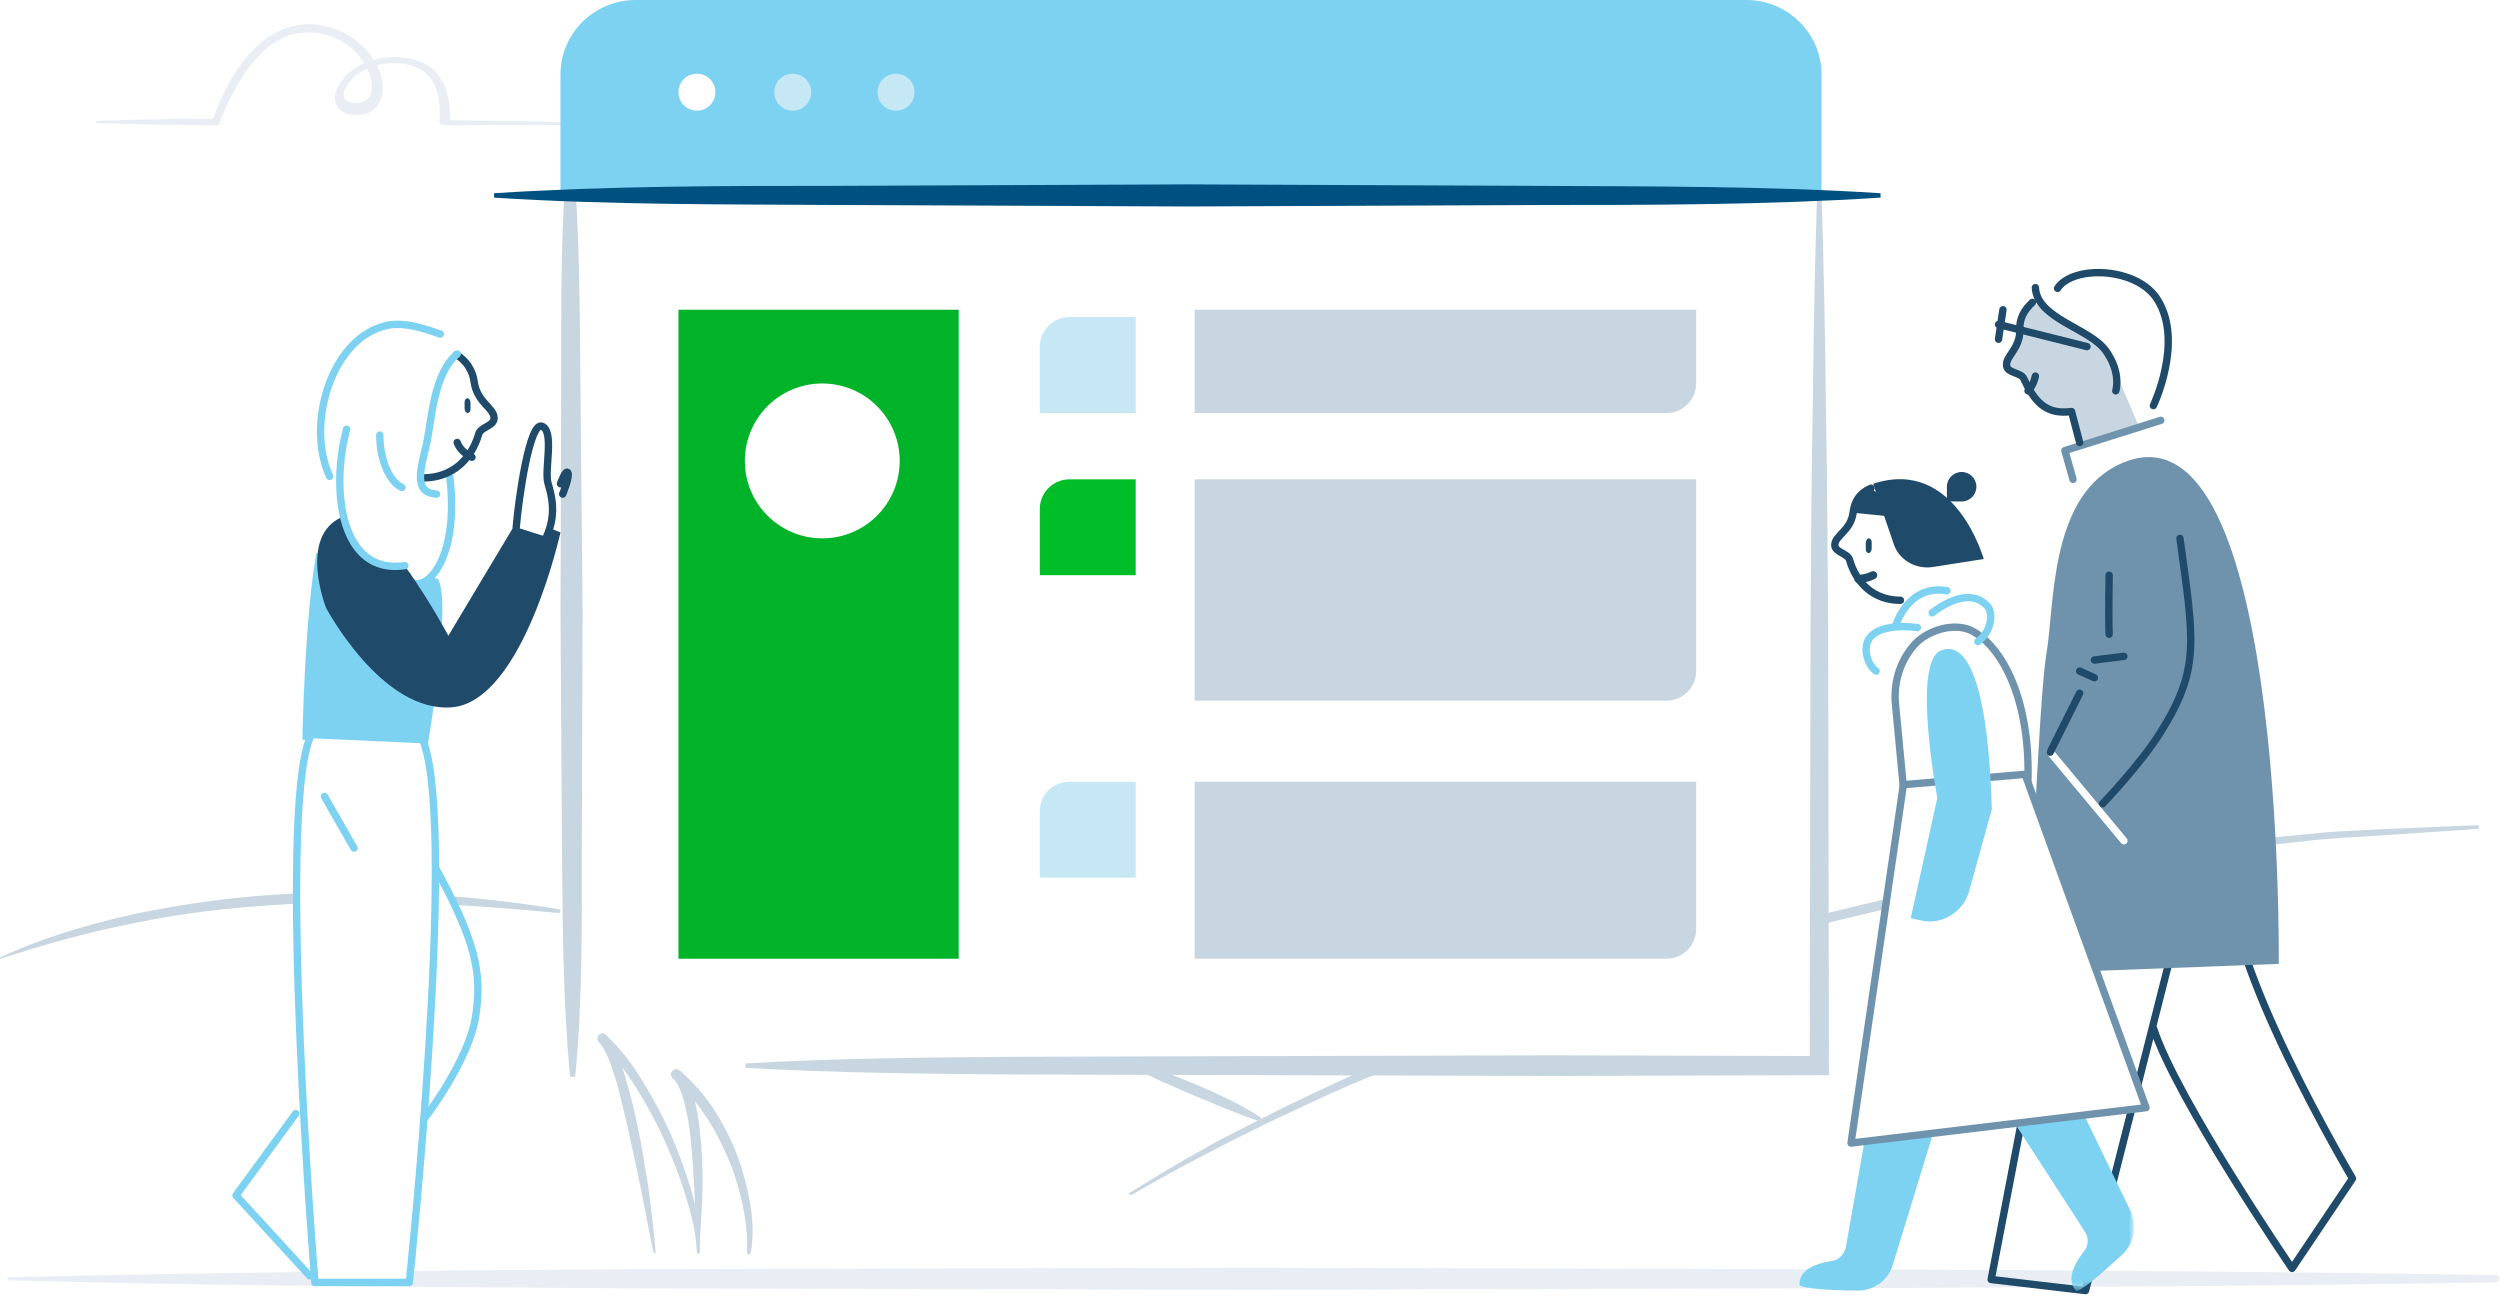 <svg id="Layer_1" xmlns="http://www.w3.org/2000/svg" viewBox="0 0 339 176" enable-background="new 0 0 339 176"><style>.st0{fill:#e8eef3}.st1{fill:#fff}.st2{fill:#c7d6e1}.st3{fill:#7ed2f1}.st4{fill:#def2fa}.st5{fill:#005080}.st6{fill:#00b328}.st7{fill:#c6e8f4}.st8{fill:#00be28}.st10,.st9{fill:none;stroke:#7ed2f1;stroke-linecap:round;stroke-linejoin:round}.st10{stroke:#204A69}.st11{fill:#204A69}.st12{fill:none;stroke:#6F93AD;stroke-linecap:round;stroke-linejoin:round}.st13{fill:#6F93AD}.st14{filter:url(#Adobe_OpacityMaskFilter)}.st15{mask:url(#b_1_);fill:#7ed2f1}.st16{fill:#204A69}.st17,.st18{fill:none;stroke:#fff;stroke-linecap:round;stroke-linejoin:round}.st18{stroke:#204A69;stroke-width:1.105}</style><title>Page 1</title><path class="st0" d="M13.1 16.4c2.7-.1 5.4-.2 8.1-.2 2.7-.1 5.4-.1 8.1-.1l-.5.4c.8-2.5 1.9-4.9 3.4-7.1 1.5-2.2 3.4-4.3 6.1-5.4 5.5-2.3 12.2 1.2 13.5 6.8.1.7.2 1.4 0 2.2-.2.7-.6 1.5-1.3 2-.7.5-1.6.6-2.3.6-.7 0-1.7-.2-2.3-.9-.6-.8-.6-1.7-.3-2.4.2-.7.7-1.3 1.2-1.9 1-1.1 2.3-1.8 3.6-2.2 1.4-.4 2.8-.6 4.2-.4 1.4.1 2.9.6 4 1.5s1.8 2.3 2.1 3.6c.3 1.3.4 2.7.2 4l-.5-.6c5.8.1 11.7.1 17.5.3.1 0 .2.1.2.2s-.1.2-.2.2c-6-.1-11.8 0-17.7 0-.3 0-.5-.2-.6-.5v-.1c.2-2.4-.2-5.1-2-6.6-.9-.7-2.1-1.1-3.3-1.2-1.2-.1-2.5 0-3.7.4-1.2.4-2.3 1-3 1.9-.4.4-.7.9-.9 1.4-.2.5-.1 1 .1 1.2.4.6 2.1.6 2.8.1.8-.5 1-1.7.7-2.8-.5-2.3-2.2-4.3-4.4-5.4-1.1-.6-2.3-.9-3.6-1-1.2 0-2.5.1-3.6.6-2.3.9-4.1 2.9-5.5 4.9-1.4 2.1-2.6 4.4-3.4 6.8-.1.2-.3.3-.5.3-2.7 0-5.4-.1-8.1-.1-2.7 0-5.4-.2-8.1-.2-.1 0-.1-.1-.1-.1 0-.2.1-.2.1-.2"/><path class="st1" d="M153 162s71.1-46.4 182-50"/><path class="st2" d="M153.1 161.8c3.4-2.1 6.8-4.2 10.3-6.1 1.7-1 3.5-1.9 5.3-2.8 1.8-.9 3.5-1.8 5.3-2.7 3.6-1.7 7.2-3.5 10.8-5 3.6-1.6 7.3-3.2 11-4.7l5.6-2.2c1.8-.7 3.7-1.4 5.6-2.1 3.8-1.3 7.5-2.8 11.3-3.9l11.4-3.6 11.5-3.2 2.9-.8 2.9-.7 5.8-1.4c3.9-.9 7.8-1.9 11.7-2.6l11.8-2.3c3.9-.7 7.9-1.2 11.8-1.8 7.9-1.3 15.9-1.9 23.8-2.7 2-.2 4-.4 6-.5l6-.3 12-.5c.1 0 .3.1.3.2s-.1.2-.2.3l-11.9.8c-4 .3-8 .4-11.9.9-7.9.9-15.8 1.6-23.7 3-3.9.6-7.9 1.1-11.8 1.8l-11.7 2.3c-3.9.7-7.8 1.7-11.6 2.6l-5.8 1.4-2.9.7-2.9.8-11.5 3.2c-3.8 1.1-7.6 2.4-11.4 3.6-3.8 1.1-7.5 2.6-11.3 3.9-1.9.7-3.8 1.3-5.6 2l-5.5 2.2c-1.8.8-3.7 1.4-5.5 2.2l-5.5 2.3c-3.7 1.5-7.3 3.2-10.9 4.9-1.8.8-3.6 1.7-5.4 2.6-1.8.9-3.6 1.8-5.3 2.7-3.5 1.8-7 3.7-10.4 5.7h-.2c-.3-.1-.3-.2-.2-.2"/><path class="st1" d="M153 144c10.6 4 17 7 17 7"/><path class="st2" d="M153.1 144c1.6.3 3.1.8 4.7 1.3l4.5 1.8c2.9 1.3 5.9 2.6 8.6 4.4.1.1.2.2.1.4-.1.1-.2.1-.3.1-3.1-1-6-2.3-8.9-3.5-1.5-.6-2.9-1.3-4.4-1.9-1.5-.7-2.9-1.4-4.3-2.3-.1 0-.1-.1 0-.2-.1-.1 0-.1 0-.1"/><path class="st1" d="M0 130c23-8.9 49.7-9.4 75-6.2"/><path class="st2" d="M.1 129.8c5.8-2.7 12-4.5 18.3-5.9 6.3-1.3 12.7-2.2 19.1-2.6 12.8-.7 25.7-.1 38.3 2 .1 0 .2.1.2.3 0 .1-.1.2-.3.2-12.7-1.2-25.5-2-38.2-1.1-6.4.4-12.7 1.1-18.9 2.4-6.3 1.2-12.4 2.9-18.5 4.9-.1 0-.1 0-.2-.1.1 0 .1-.1.2-.1"/><path class="st1" d="M77.2 146L77 20"/><path class="st2" d="M77.3 146c-1-10.5-1-21-1.1-31.5L76 83l.1-31.5c0-10.5-.1-21 .9-31.5h.6c1 10.5 1 21 1.1 31.5L79 83l-.1 31.5c0 10.5.1 21-.9 31.5h-.7z"/><path class="st1" d="M247 26v118H101"/><path class="st2" d="M247 26c.3 9.9.5 19.8.6 29.6.2 9.9.2 19.8.3 29.6l.1 59.3v1.3h-1.3l-36.4.1-36.4-.1-36.4-.1c-12.1-.1-24.3-.2-36.4-.9v-.6c12.1-.7 24.3-.8 36.4-.9l36.4-.1 36.4-.1 36.4.1-1.3 1.3.1-59.3c.1-9.9.1-19.8.3-29.6.1-9.9.3-19.8.6-29.6h.6z"/><path class="st3" d="M76 26V10.1C76 4.5 80.6 0 86.2 0h150.6c5.6 0 10.2 4.5 10.2 10.1V26H76z"/><path class="st4" d="M255 26H67"/><path class="st5" d="M255 26.8c-15.7 1-31.3 1-47 1l-47 .2-47-.2c-15.7-.1-31.3 0-47-1v-.6c15.7-1 31.3-1 47-1l47-.2 47 .2c15.7.1 31.3 0 47 1v.6z"/><path class="st6" d="M92 130h38V42H92"/><path class="st2" d="M226 56h-64V42h68v10c0 2.2-1.8 4-4 4"/><path class="st7" d="M154 56h-13v-9c0-2.2 1.8-4 4-4h9v13z"/><path class="st2" d="M226 130h-64v-24h68v20c0 2.2-1.8 4-4 4"/><path class="st7" d="M154 119h-13v-9c0-2.2 1.8-4 4-4h9v13z"/><path class="st2" d="M226 95h-64V65h68v26c0 2.2-1.8 4-4 4"/><path class="st8" d="M154 78h-13v-9c0-2.2 1.8-4 4-4h9v13z"/><path class="st1" d="M122 62.5c0 5.8-4.7 10.5-10.5 10.5S101 68.3 101 62.5 105.7 52 111.5 52 122 56.7 122 62.5"/><path class="st0" d="M1.2 173.2c28.1-.7 56.2-.9 84.3-1.1l84.3-.2c56.2.2 112.4.1 168.6 1 .3 0 .5.2.5.5s-.2.5-.5.5c-56.2.9-112.4.8-168.6 1l-84.3-.2c-28.1-.2-56.2-.3-84.3-1.1-.1 0-.2-.1-.2-.3 0 .1.1-.1.2-.1"/><path class="st2" d="M281.9 60l-1.2-4.2c-3.6.5-5.1-1.5-6.4-4.5-.4-.9-2.1-.7-2.3-1.7-.2-1.3 1.9-2.2 1.8-4.9 0-1.5.3-3.4 1.7-3.7 0 0 6.8 2.8 10.2 6.3 1.5 4.1 2.4 6 2.4 6l1.8 4.2-8 2.5z"/><path class="st1" d="M86 31c0 1.1-.8 2-2 2-1.1 0-2-.8-2-2v-.1c0-1.1.9-2 2-2 1.1.2 2 1 2 2.1m2 138s-3.4-25.4-7-29c6.1 5.4 13 20.4 13 29"/><path class="st2" d="M88.6 169.8c-1-4.9-1.9-9.9-3-14.7-.5-2.4-1.1-4.9-1.7-7.3-.3-1.2-.7-2.4-1.1-3.5-.4-1.1-.9-2.3-1.6-3-.3-.3-.2-.7 0-1 .3-.2.7-.3.9 0 2.1 1.9 3.7 4.1 5.1 6.4 1.4 2.3 2.7 4.7 3.8 7.2 1.1 2.5 2 5.1 2.8 7.7.7 2.6 1.2 5.4 1.1 8.2 0 .1-.1.2-.2.2s-.2-.1-.2-.2c-.1-2.7-.8-5.3-1.6-7.9-.8-2.6-1.8-5.1-2.9-7.5-1.1-2.4-2.4-4.8-3.8-7s-3-4.4-4.9-6.1l.9-1c1 1.1 1.4 2.4 1.9 3.6.4 1.2.8 2.4 1.1 3.6.7 2.4 1.2 4.9 1.7 7.4.4 2.5.9 5 1.2 7.4.3 2.5.6 5 .8 7.5 0 .1 0 .1-.1.1s-.2-.1-.2-.1"/><path class="st1" d="M94.9 169.5s.9-20-2.9-23.5c6.5 5.2 10.8 16.6 9.9 24"/><path class="st2" d="M94.5 169.2c-.2-4-.3-8-.6-12-.2-2-.3-4-.7-5.9-.2-1-.4-1.9-.7-2.8-.3-.9-.7-1.8-1.3-2.3-.3-.3-.3-.7 0-1 .3-.3.7-.3 1 0 1.8 1.5 3.3 3.3 4.6 5.2 1.2 1.9 2.3 4 3.1 6.1.8 2.1 1.4 4.3 1.8 6.6.4 2.2.5 4.5.1 6.8 0 .1-.2.2-.3.2-.1 0-.2-.1-.2-.3.1-2.2-.2-4.4-.6-6.5-.5-2.1-1.1-4.3-2-6.3-1.7-4-4.1-7.9-7.4-10.7l1-1.1c.9.9 1.3 1.9 1.6 2.9.3 1 .5 2 .7 3 .3 2 .5 4 .6 6 .1 2 .1 4 0 6s-.2 4-.4 6c0 .1-.1.1-.1.1-.2.1-.2.1-.2 0"/><path class="st1" d="M58.8 117.2c5.7 10.4 6.6 14.6 5.7 20.6-.9 6-6.9 13.8-6.9 13.8"/><path class="st9" d="M58.8 117.2c5.7 10.4 6.6 14.6 5.7 20.6-.9 6-6.9 13.8-6.9 13.8"/><path class="st3" d="M42.9 75c-1.6 8.8-1.9 25.3-1.9 25.3l17 .7s3.3-19 1.4-22.5"/><path class="st1" d="M61 64.7c1.4 12-3.9 16.2-5.6 13.8"/><path class="st9" d="M61 64.7c1.4 12-3.9 16.2-5.6 13.8"/><path class="st1" d="M61.9 48.1c1.3.8 2.2 2.1 2.4 3.7.4 2.8 2.7 3.5 2.7 4.9 0 1.1-1.9 1.2-2.1 2.2-1 3.4-3.6 5.9-7.5 5.9"/><path class="st10" d="M61.9 48.1c1.3.8 2.2 2.1 2.4 3.7.4 2.8 2.7 3.5 2.7 4.9 0 1.1-1.9 1.2-2.1 2.2-1 3.4-3.6 5.9-7.5 5.9M62 60c.5 1.4 2 2 2 2"/><path class="st11" d="M63.4 56c-.2 0-.4-.3-.4-.6v-.9c0-.3.2-.5.4-.5s.4.3.4.6v.9c0 .3-.2.5-.4.5m-17 14.1c4.7-2 14.4 16.1 14.4 16.1L70.5 70l5.5 2.2s-5 22.7-14.6 23.7c-9.6.9-17.2-13.5-17.2-13.5s-3.8-9.7 2.2-12.3"/><path class="st1" d="M42 100.1c-4.4 11 .7 73.8.7 73.8h12.8s6.4-60.4 2-73.1"/><path class="st9" d="M42 100.1c-4.4 11 .7 73.8.7 73.8h12.8s6.4-60.4 2-73.1M62 48c-3.2 2.6-3.5 9.1-4.1 11.9-.8 3.6-2 6.9 1.3 7.1"/><path class="st1" d="M44.7 64.6c-3.3-7.1.3-19 7.9-20.5 2.5-.5 5.6.7 7.1 1.2"/><path class="st9" d="M44.7 64.6c-3.3-7.1.3-19 7.9-20.5 2.5-.5 5.6.7 7.1 1.2M40.1 151L32 162.1 42 173"/><path class="st1" d="M70 71.5c.3-3.7 1.8-14.4 3.5-13.7 1.7.7.3 5.9.8 7.7.5 1.7 1.2 4.2-.2 7.3"/><path class="st10" d="M70 71.5c.3-3.7 1.8-14.4 3.5-13.7 1.7.7.3 5.9.8 7.7.5 1.7 1.2 4.2-.2 7.3m1.9-7.2s.7-2 1-1.5c.3.5-.7 2.9-.7 2.9"/><path class="st1" d="M51.5 59c0 3.5 1.4 6.4 3 7.1"/><path class="st9" d="M51.5 59c0 3.5 1.4 6.4 3 7.1M44 108l4 7"/><path class="st1" d="M47 58.2c-2.2 8.3-.8 19.8 7.9 18.5"/><path class="st9" d="M47 58.2c-2.2 8.3-.8 19.8 7.9 18.5"/><path class="st1" d="M257 95.2l1.1 11.6s6.4 16.4 1.1 10.2c7.1 8.3 15.6-2 15.8-11.6.2-10.6-3.5-17.8-7.7-19.9-2.3-1.1-5.7-.1-7.5 1.7-2 2.1-3 5-2.8 8"/><path class="st12" d="M257 95.2l1.1 11.6s6.4 16.4 1.1 10.2c7.1 8.3 15.6-2 15.8-11.6.2-10.6-3.5-17.8-7.7-19.9-2.3-1.1-5.7-.1-7.5 1.7-2 2.1-3 5-2.8 8z"/><path class="st9" d="M264 80.1c-5.4-.9-7 4.9-7 4.9m3 .1c-2.1-.3-6.4-.3-6.9 2.4-.2 1.1.2 2.7 1.3 3.5m7.6-7.9c2.6-2 5.6-3 7.5-.9.8.9.6 3.4-1.3 4.8"/><path class="st10" d="M302.7 119c-1.6 10.6 16.3 40.8 16.3 40.8l-8.2 12.2s-15.7-23-18.8-32.6m-14.2-6.5l-7.8 40.6 12.8 1.5 12.2-48"/><path class="st13" d="M286.9 63.2c-9 4.7-8.3 19-9.4 25.4C276.4 95 275 132 275 132l34-1.3s.9-79.4-22.1-67.5"/><path class="st3" d="M256.3 135l-6 34.1c-.2 1-1 1.8-2 1.9-1.8.3-4.3 1-4.3 3.2 0 .5 4.4.8 7.8.8 2.2.1 4.3-1.4 4.9-3.6l10.2-33.3"/><g transform="translate(264 133)"><defs><filter id="Adobe_OpacityMaskFilter" filterUnits="userSpaceOnUse" x=".2" y=".2" width="25.3" height="41.8"><feColorMatrix values="1 0 0 0 0 0 1 0 0 0 0 0 1 0 0 0 0 0 1 0"/></filter></defs><mask maskUnits="userSpaceOnUse" x=".2" y=".2" width="25.3" height="41.8" id="b_1_"><g class="st14"><path id="a_1_" class="st1" d="M.2.2h25.3V42H.2V.2z"/></g></mask><path class="st15" d="M.2 5.4L18.7 34c.6.9.5 2-.2 2.8-1.1 1.4-2.4 3.7-1 5.2.4.4 3.7-2.5 6.2-4.8 1.7-1.5 2.1-4 1.2-6L9.9.2"/></g><path class="st16" d="M254 65.6l2.8 8.2c.7 2.1 2.9 3.4 5.2 3.1l7-1.1c0 .1-3.8-13.9-15-10.2"/><path class="st10" d="M276 51c-.3 1.4-1 2-1 2"/><path class="st1" d="M258.1 106.4L251 155l40-4.8-16.4-45.2-16.5 1.4z"/><path class="st12" d="M258.1 106.4L251 155l40-4.8-16.4-45.2-16.5 1.4z"/><path class="st3" d="M263.2 88.2c-4 1.5-.5 20-.5 20l-3.6 16.3 1.3.3c2.9.7 5.8-1.1 6.6-3.9l3.1-11.2c-.1 0-.1-24.1-6.9-21.5"/><path class="st10" d="M295.6 73c1.9 13.9 2.8 17.7-2.7 26.4-2.7 4.3-7.8 9.6-7.8 9.6m.9-31s-.1 5.5 0 8m-2 3.5l4-.5m-6 2l2 .9"/><path class="st17" d="M278 102l10 12"/><path class="st10" d="M282 94l-4 8m5-55l-12-3m.6-2l-.6 4m5-7c.2 4.2 7.3 5.5 9.5 8.5s1.4 5.5 1.4 5.5M279 39.1c2.1-3.2 10.9-2.9 13.6 1.6 3.5 5.7-.6 14.3-.6 14.3"/><path class="st12" d="M293 57l-13 4.1 1.1 3.9"/><path class="st10" d="M275.6 41c-1.1 1-1.8 2.2-1.7 3.7 0 2.7-2 3.6-1.8 4.9.1 1 1.9.9 2.3 1.7 1.4 3 2.9 5 6.5 4.5L282 60"/><path class="st16" d="M266 68h-2v-2c0-1.1.9-2 2-2s2 .9 2 2-.9 2-2 2"/><path class="st1" d="M253.7 66.2c-1.6.7-2.2 1.8-2.4 3.2-.3 2.6-2.5 3.2-2.5 4.5 0 1 1.7 1.1 2 2 .9 3.2 3.3 5.5 6.9 5.5"/><path class="st10" d="M253.7 66.2c-1.6.7-2.2 1.8-2.4 3.2-.3 2.6-2.5 3.2-2.5 4.5 0 1 1.7 1.1 2 2 .9 3.2 3.3 5.5 6.9 5.5"/><path class="st18" d="M254 78c-1 .5-2 .5-2 .5"/><path class="st16" d="M253.1 66c-1 1.5-2.1 3.5-2.1 3.5l5 .5-.3-2.6-2.6-1.4"/><path class="st11" d="M253.4 75c.2 0 .4-.3.4-.6v-.9c0-.3-.2-.5-.4-.5s-.4.3-.4.6v.9c0 .3.2.5.4.5"/><path class="st1" d="M97 12.5c0 1.4-1.1 2.5-2.5 2.5S92 13.9 92 12.5s1.1-2.5 2.5-2.5 2.5 1.1 2.5 2.5"/><path class="st7" d="M110 12.5c0 1.4-1.1 2.5-2.5 2.5s-2.5-1.1-2.5-2.5 1.1-2.5 2.5-2.5 2.5 1.1 2.5 2.5m14 0c0 1.4-1.1 2.5-2.5 2.5s-2.5-1.1-2.5-2.5 1.1-2.5 2.5-2.5 2.5 1.1 2.5 2.5"/></svg>